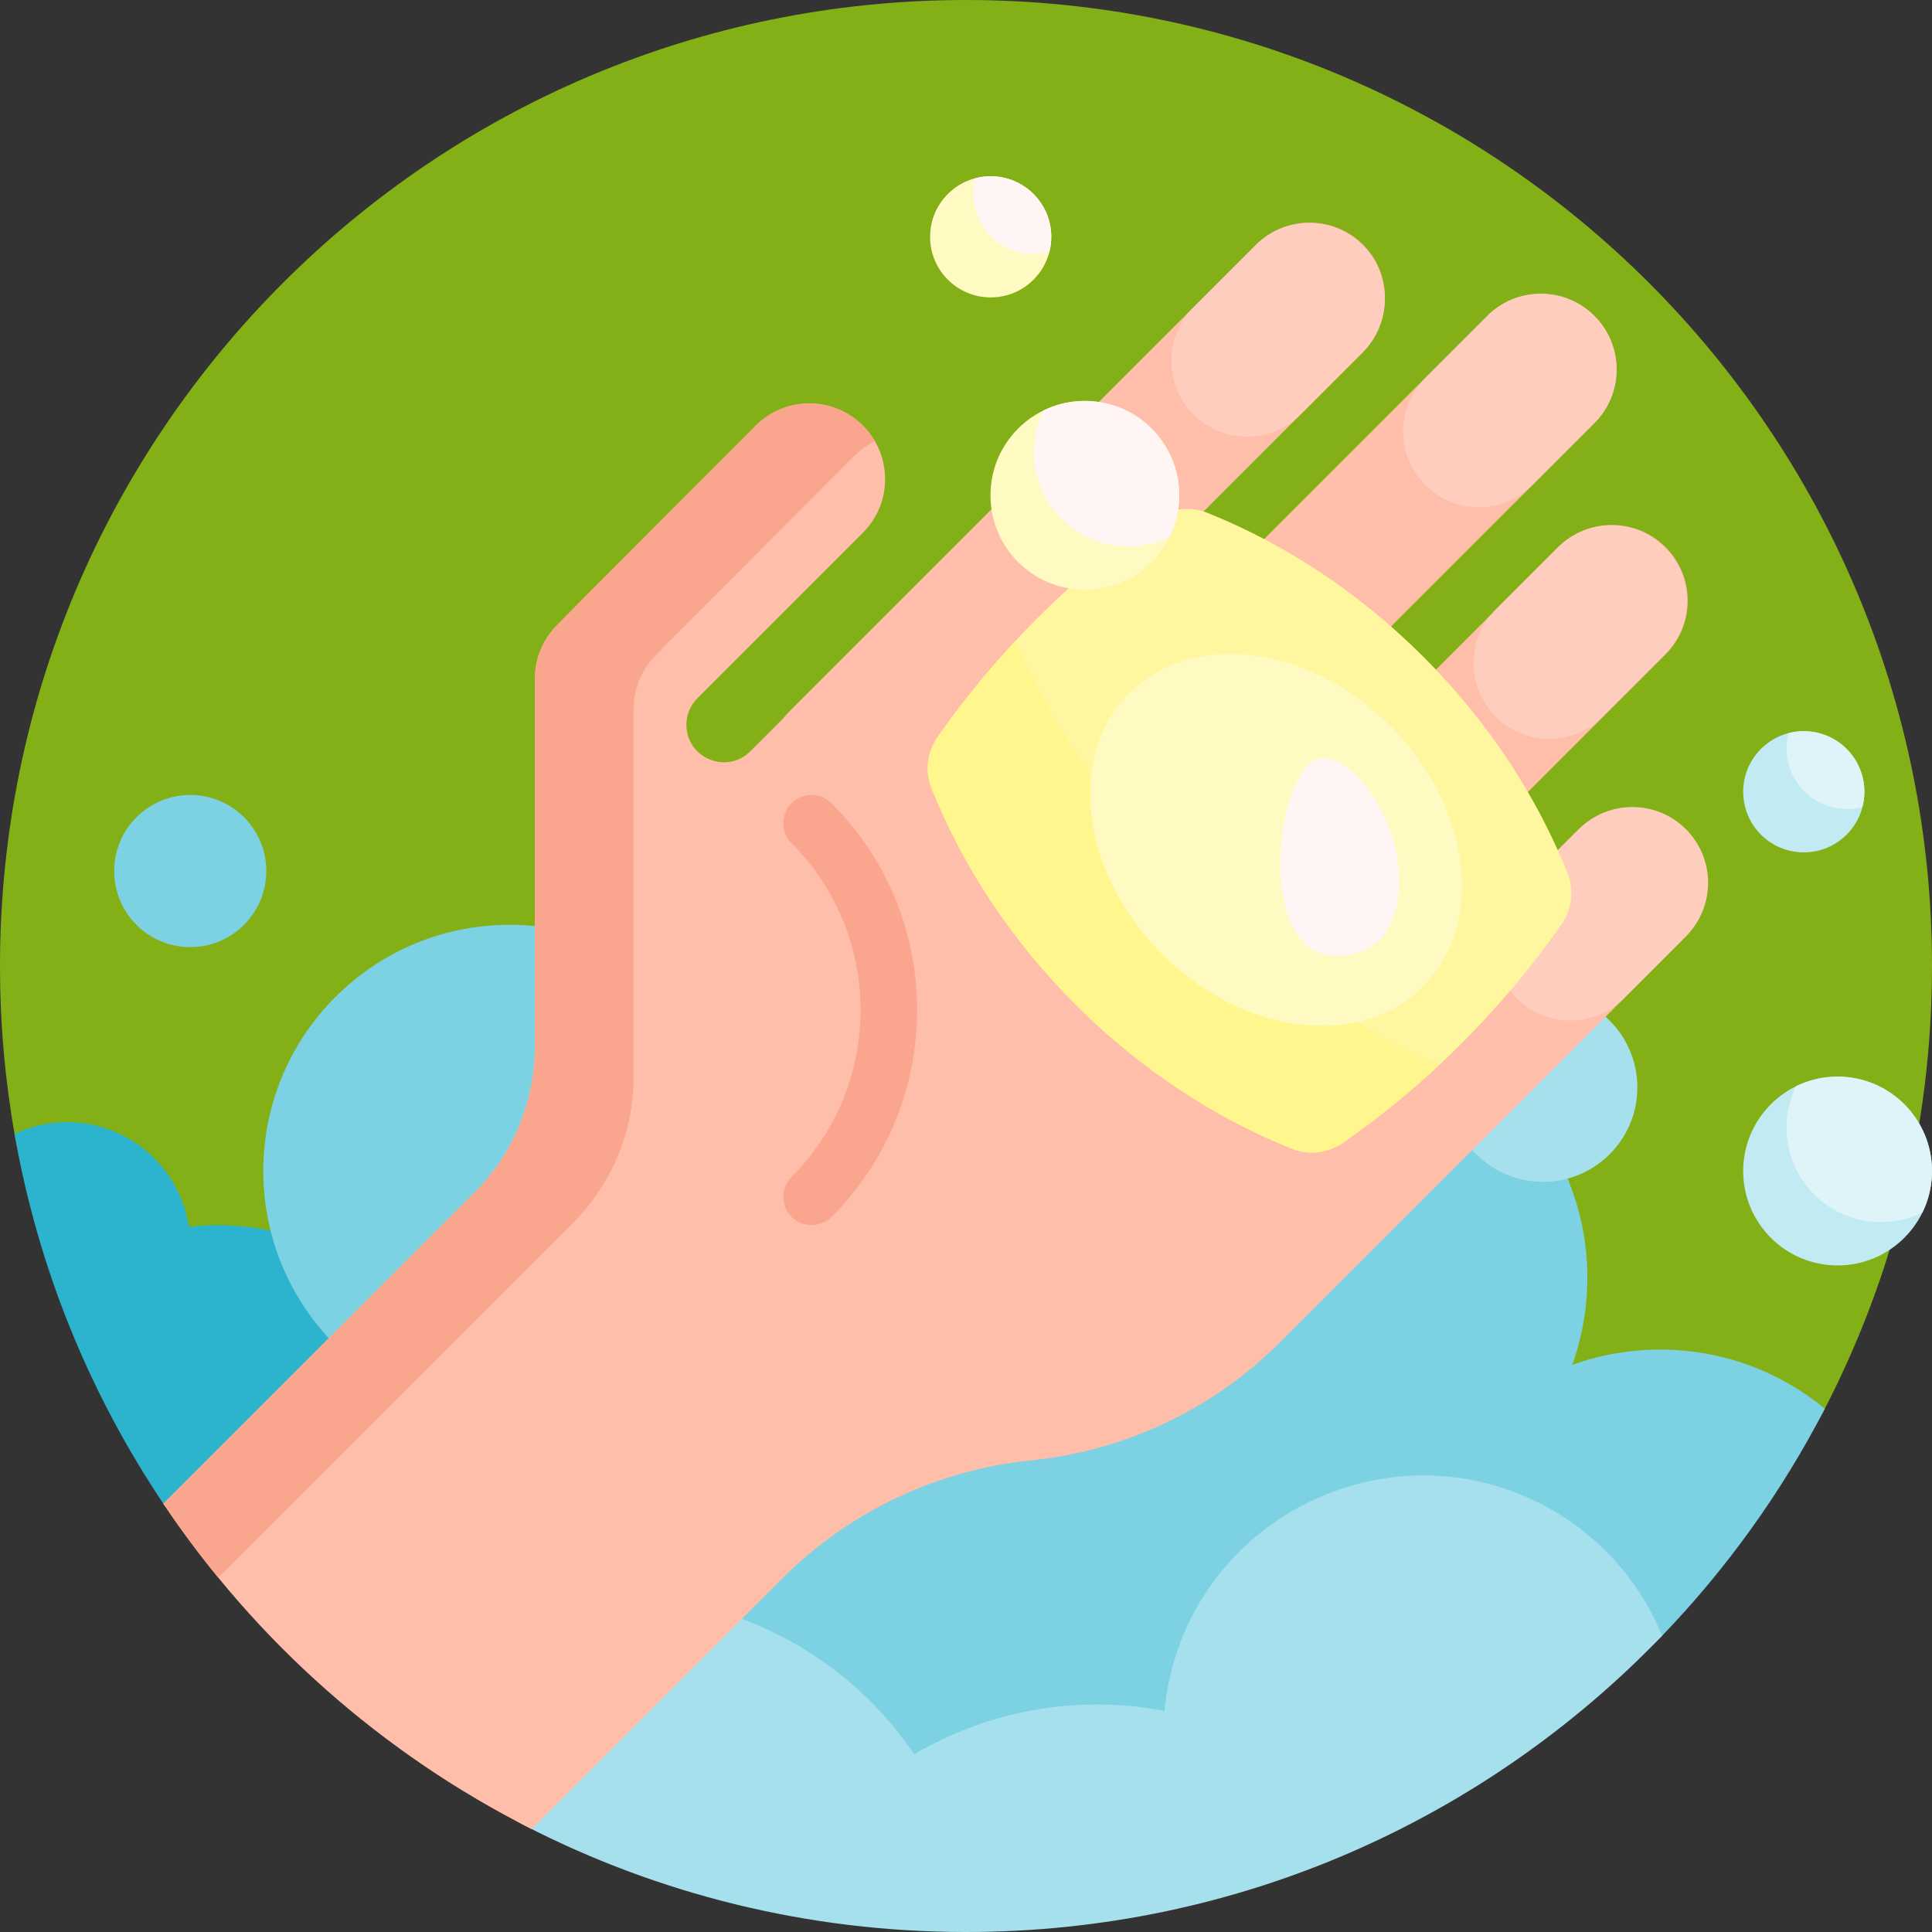 <svg id="Capa_1" enable-background="new 0 0 512 512" height="512" viewBox="0 0 512 512" width="512" xmlns="http://www.w3.org/2000/svg"><rect x="0" y="0" width="512" height="512" fill="#333333" stroke="none"/><g><path d="m23.716 336.311c-10.463-9.186-17.374-21.734-19.798-35.446-2.575-14.567-3.918-29.559-3.918-44.865 0-141.385 114.615-256 256-256s256 114.615 256 256c0 42.726-10.467 83.007-28.977 118.42-4.897 9.368-12.704 16.933-22.223 21.53-52.49 25.353-111.369 39.564-173.567 39.564-100.961 0-193.176-37.444-263.517-99.203z" fill="#84b017"/><path d="m123.038 387.918c.019.644.029 1.285.03 1.925.04 36.61-76.46 13.592-79.778 8.649-19.473-29.011-33.168-62.225-39.437-97.995 4.227-2.001 8.953-3.121 13.941-3.121 16.361 0 29.909 12.044 32.261 27.75 3.084-.366 6.233-.516 9.433-.437 34.417.859 62.523 28.818 63.55 63.229z" fill="#2cb3cd"/><path d="m70.576 230.832c0 11.133-9.025 20.158-20.158 20.158s-20.158-9.025-20.158-20.158 9.025-20.158 20.158-20.158 20.158 9.025 20.158 20.158zm64.451 14.256c-36.035 0-65.247 29.212-65.247 65.247s29.212 65.247 65.247 65.247 65.247-29.212 65.247-65.247-29.212-65.247-65.247-65.247zm10.433 137.033c9.446-3.128 19.545-4.82 30.04-4.82 19.787 0 38.168 6.018 53.414 16.323 13.912-17.987 34.102-30.873 57.286-35.372-1.862-6.235-2.863-12.842-2.863-19.683 0-38.294 31.349-69.267 69.783-68.654 36.558.583 66.551 30.246 67.517 66.796.232 8.788-1.187 17.214-3.971 24.993 7.271-2.621 15.111-4.049 23.285-4.049 16.578 0 31.783 5.875 43.648 15.656-11.431 22.133-25.996 42.385-43.108 60.169-32.888 34.179-151.459 54.341-230.49 57.096-32.89 1.147-110.756-93.153-64.541-108.455z" fill="#7cd2e3"/><path d="m440.491 433.48c-46.575 48.402-112.016 78.52-184.491 78.52-42.076 0-81.782-10.151-116.801-28.138-27.573-14.162-20.483-55.356 10.184-59.874 16.158-2.381 33.141-.644 49.392 5.875 18.364 7.367 33.183 19.797 43.496 35.037 19.609-11.514 43.145-15.955 66.337-11.499.56-6.112 1.953-12.244 4.247-18.248 13.355-34.962 52.909-52.93 87.998-39.908 18.769 6.966 32.612 21.186 39.638 38.235zm-31.591-170.316c-13.817 0-25.018 11.201-25.018 25.018s11.201 25.018 25.018 25.018 25.018-11.201 25.018-25.018-11.201-25.018-25.018-25.018z" fill="#a6e0ec"/><path d="m512 310.335c0 13.817-11.201 25.018-25.018 25.018s-25.018-11.201-25.018-25.018 11.201-25.018 25.018-25.018 25.018 11.201 25.018 25.018zm-33.978-84.448c8.868 0 16.057-7.189 16.057-16.057s-7.189-16.057-16.057-16.057-16.057 7.189-16.057 16.057 7.189 16.057 16.057 16.057z" fill="#c2eaf2"/><path d="m473.445 198.349c0-1.402.18-2.763.518-4.059 1.297-.338 2.657-.518 4.059-.518 8.868 0 16.057 7.189 16.057 16.057 0 1.402-.18 2.763-.518 4.059-1.297.338-2.657.518-4.059.518-8.868.001-16.057-7.189-16.057-16.057zm13.537 86.968c-3.946 0-7.678.914-10.997 2.541-1.627 3.319-2.541 7.051-2.541 10.997 0 13.817 11.201 25.018 25.018 25.018 3.946 0 7.678-.914 10.997-2.541 1.627-3.319 2.541-7.051 2.541-10.997 0-13.817-11.201-25.018-25.018-25.018z" fill="#def4f8"/><path d="m446.102 248.823-106.91 106.91c-17.713 17.713-41.002 28.762-65.926 31.278-24.924 2.515-48.213 13.565-65.926 31.278l-66.44 66.439c-39.491-19.912-73.121-49.75-97.611-86.237l82.509-82.509c6.518-6.518 11.276-14.582 13.828-23.439 1.414-4.905 2.131-9.985 2.131-15.09v-97.6c0-5.523 2.231-10.526 5.841-14.155.498-.635 52.695-52.904 52.695-52.904 7.839-7.839 20.549-7.839 28.388 0 7.839 7.839 7.839 20.549 0 28.388l-43.87 43.869c-1.862 1.862-2.907 4.386-2.907 7.019 0 8.843 10.692 13.272 16.945 7.019l8.778-8.778c.497-.634 1.037-1.245 1.621-1.829l123.613-123.611c8.011-8.011 21.108-7.835 28.897.527 7.418 7.965 6.848 20.505-.848 28.202l-91.532 91.532 11.681 11.681 113.085-113.086c7.839-7.839 20.549-7.839 28.388 0 7.839 7.839 7.839 20.549 0 28.388l-113.085 113.085 11.681 11.681 91.872-91.872c7.839-7.839 20.549-7.839 28.388 0 7.839 7.839 7.839 20.549 0 28.388l-91.872 91.872 11.681 11.681 56.516-56.517c7.839-7.839 20.549-7.839 28.388 0 7.84 7.84 7.84 20.55.001 28.39z" fill="#ffbeaa"/><path d="m361.12 93.388-16.434 16.434c-7.839 7.839-20.549 7.839-28.388 0s-7.839-20.549 0-28.388l16.434-16.434c7.839-7.839 20.549-7.839 28.388 0s7.84 20.549 0 28.388zm61.412-9.661c-7.839-7.839-20.549-7.839-28.388 0l-16.434 16.434c-7.839 7.839-7.839 20.549 0 28.388 7.839 7.839 20.549 7.839 28.388 0l16.434-16.434c7.839-7.839 7.839-20.549 0-28.388zm18.671 61.355c-7.839-7.839-20.549-7.839-28.388 0l-16.434 16.434c-7.839 7.839-7.839 20.549 0 28.388s20.549 7.839 28.388 0l16.434-16.434c7.839-7.839 7.839-20.548 0-28.388zm5.584 74.668c-7.839-7.839-20.549-7.839-28.388 0l-16.434 16.434c-7.839 7.839-7.839 20.549 0 28.388s20.549 7.839 28.388 0l16.434-16.434c7.839-7.839 7.839-20.549 0-28.388z" fill="#ffcdbe"/><path d="m57.837 418.083c-5.149-6.288-10.006-12.826-14.547-19.592l82.509-82.509c6.518-6.518 11.276-14.582 13.828-23.439 1.414-4.905 2.131-9.985 2.131-15.09v-97.6c0-5.523 2.231-10.526 5.841-14.155.498-.635 52.695-52.904 52.695-52.904 7.839-7.839 20.549-7.839 28.388 0 1.264 1.264 2.323 2.654 3.18 4.13-1.961.952-3.8 2.242-5.428 3.87 0 0-52.198 52.269-52.695 52.904-3.61 3.63-5.841 8.632-5.841 14.155v97.6c0 5.105-.718 10.185-2.131 15.09-2.553 8.857-7.311 16.922-13.828 23.439zm151.947-95.611c2.929 2.929 7.677 2.929 10.607 0 30.217-30.217 30.217-79.384 0-109.602-2.929-2.929-7.677-2.929-10.607 0s-2.929 7.678 0 10.607c24.369 24.369 24.369 64.019 0 88.388-2.929 2.93-2.929 7.678 0 10.607z" fill="#faa68e"/><path d="m377.223 174.067c17.233 17.234 30.025 36.937 38.196 57.334 1.805 4.505 1.15 9.615-1.627 13.595-7.643 10.953-16.443 21.5-26.374 31.431-9.932 9.932-20.478 18.731-31.431 26.374-3.98 2.777-9.09 3.432-13.595 1.627-20.397-8.172-40.101-20.963-57.334-38.196s-30.025-36.937-38.196-57.334c-1.805-4.505-1.15-9.615 1.627-13.595 7.643-10.953 16.443-21.5 26.374-31.431s20.478-18.731 31.431-26.374c3.98-2.777 9.09-3.432 13.595-1.627 20.396 8.171 40.1 20.962 57.334 38.196z" fill="#fff79f"/><path d="m381.474 282.167c-8.162 7.615-16.694 14.498-25.488 20.634-3.98 2.777-9.09 3.432-13.595 1.627-20.397-8.172-40.101-20.963-57.334-38.196s-30.025-36.937-38.196-57.334c-1.805-4.505-1.15-9.615 1.627-13.595 6.136-8.794 13.019-17.326 20.634-25.488 10.302 23.693 25.605 46.499 45.729 66.623 20.125 20.124 42.93 35.426 66.623 45.729z" fill="#fff68e"/><path d="m368.425 192.34c21.479 21.479 25.348 52.434 8.642 69.139s-47.66 12.836-69.139-8.642c-21.479-21.479-25.348-52.434-8.642-69.139 16.706-16.707 47.66-12.837 69.139 8.642zm-55.906-61.074c0 13.817-11.201 25.018-25.018 25.018s-25.018-11.201-25.018-25.018 11.201-25.018 25.018-25.018 25.018 11.201 25.018 25.018zm-49.978-52.448c8.868 0 16.057-7.189 16.057-16.057s-7.189-16.057-16.057-16.057-16.057 7.189-16.057 16.057c-.001 8.868 7.189 16.057 16.057 16.057z" fill="#fffac1"/><path d="m349.595 201.02c6.423-1.706 15.723 9.784 19.092 19.799 3.028 8.999 3.755 24.206-5.303 30.052-4.275 2.759-10.869 3.524-15.556.707-14.043-8.44-8.817-47.746 1.767-50.558zm-75.574-133.682c-8.868 0-16.057-7.189-16.057-16.057 0-1.402.18-2.763.518-4.059 1.297-.338 2.657-.518 4.059-.518 8.868 0 16.057 7.189 16.057 16.057 0 1.402-.18 2.763-.518 4.059-1.296.338-2.657.518-4.059.518zm13.48 38.911c-3.946 0-7.678.914-10.997 2.541-1.627 3.319-2.541 7.051-2.541 10.997 0 13.817 11.201 25.018 25.018 25.018 3.946 0 7.678-.914 10.997-2.541 1.627-3.319 2.541-7.051 2.541-10.997 0-13.818-11.201-25.018-25.018-25.018z" fill="#fff5f5"/></g></svg>